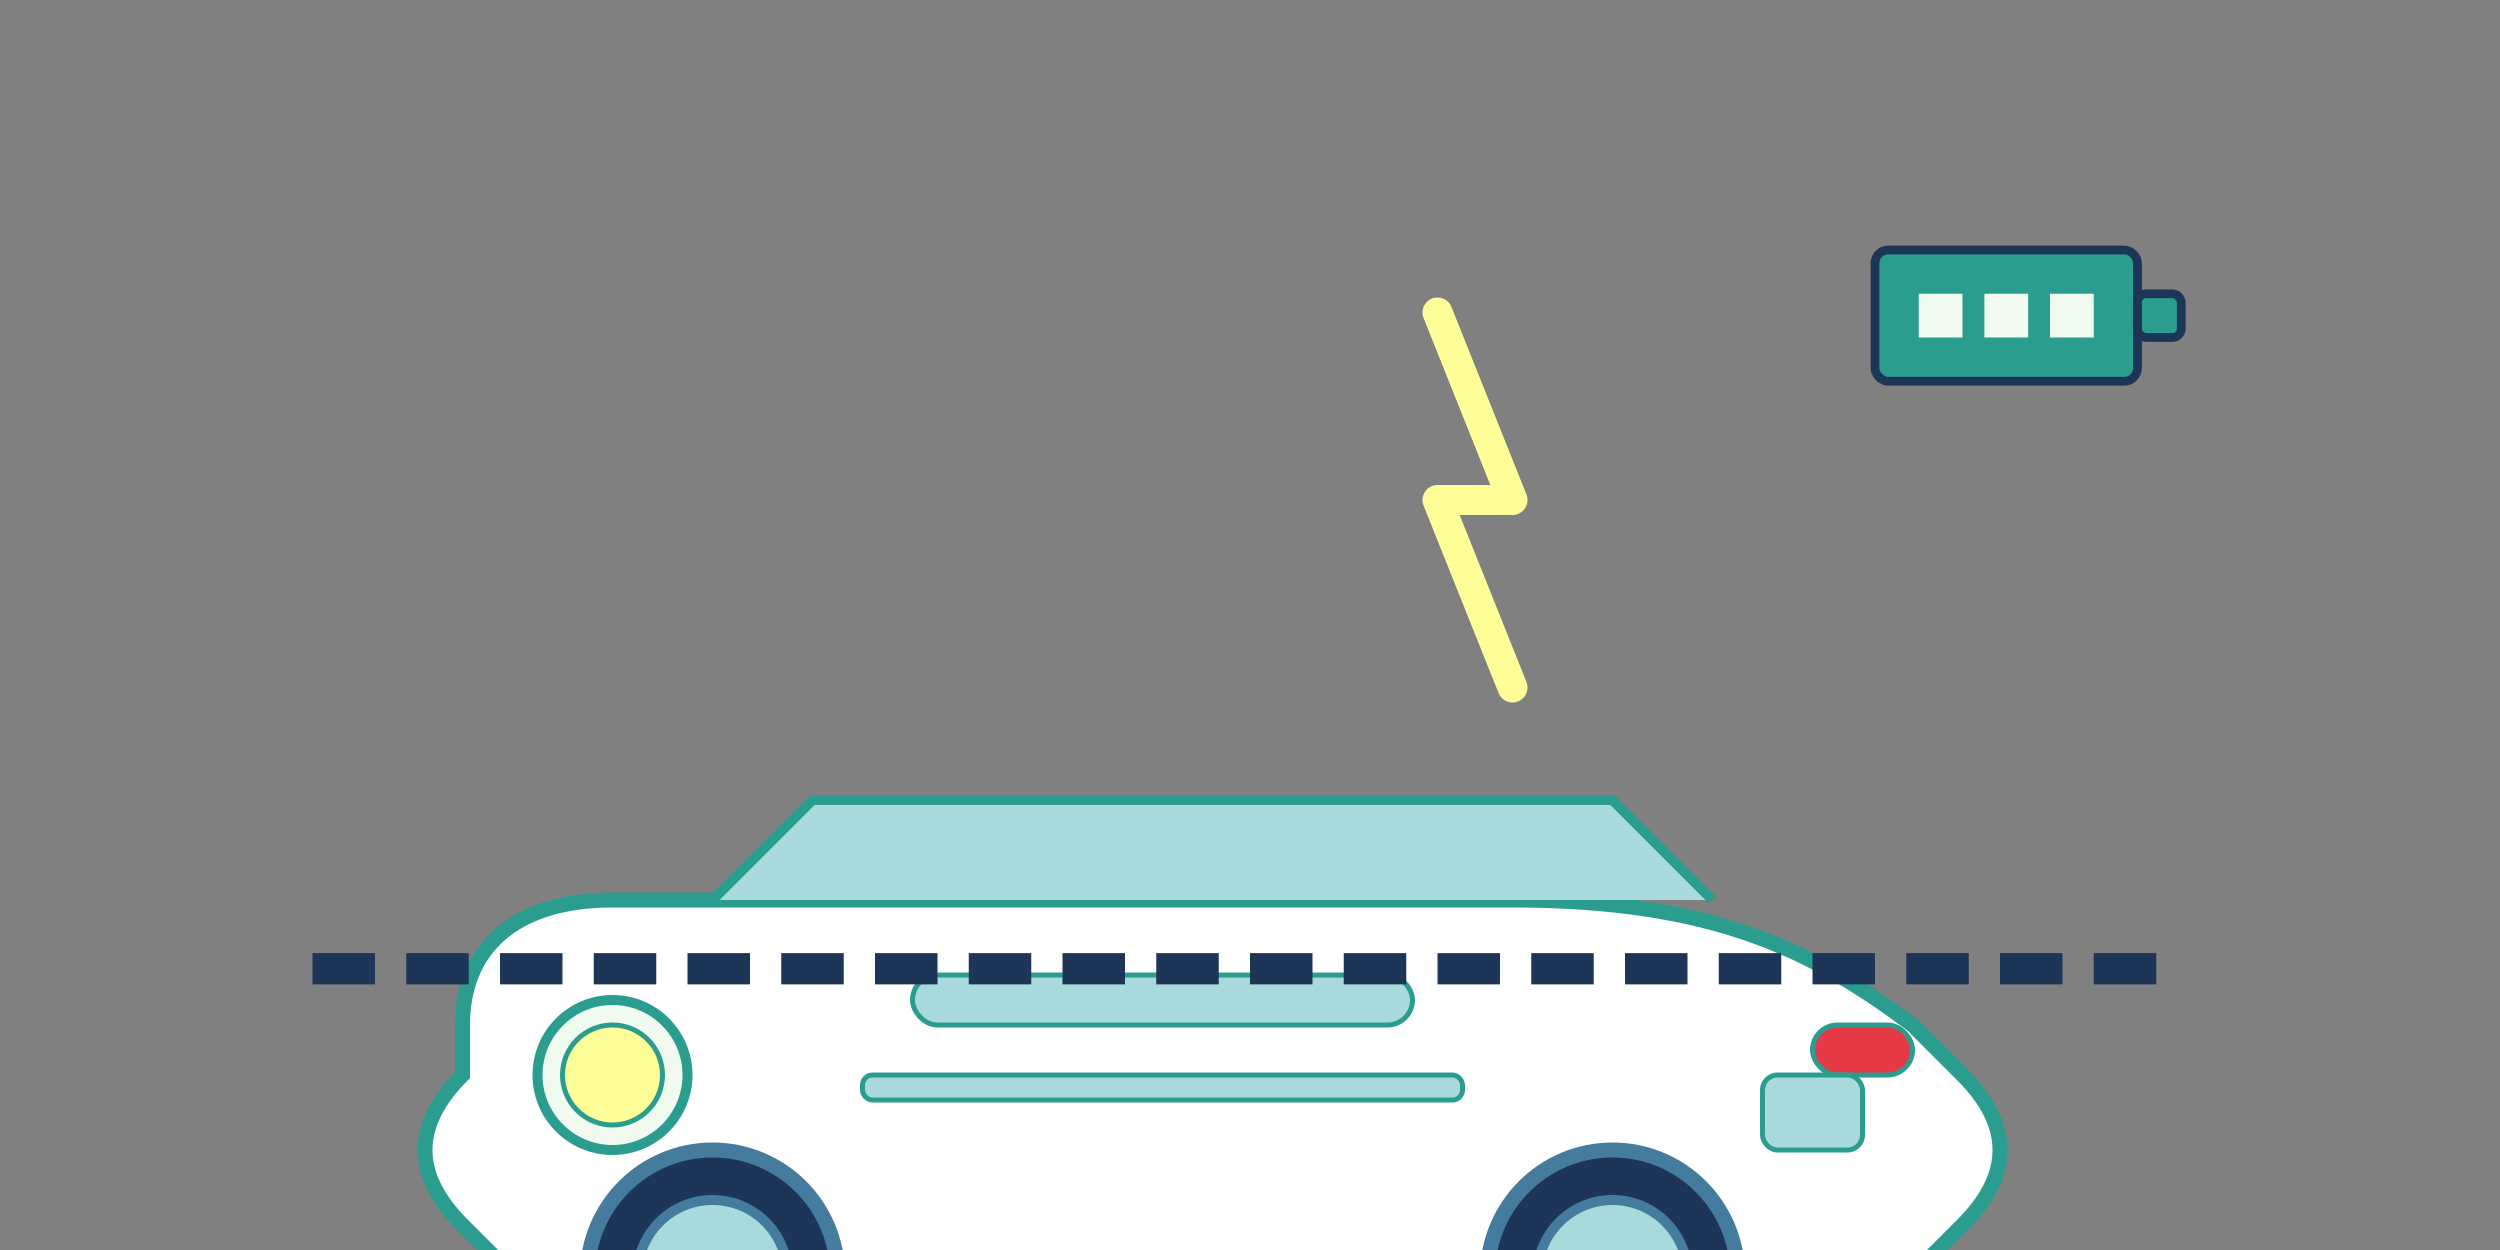 <svg width="400" height="200" viewBox="0 0 400 200" xmlns="http://www.w3.org/2000/svg">
  <rect x="0" y="0" width="400" height="200" fill="#808080" stroke="none"/>
  <!-- 배경 -->
  <rect width="400" height="200" fill="transparent"/>
  
  <!-- 전기차 실루엣 -->
  <g transform="translate(50, 100) scale(0.8)">
    <!-- 차체 -->
    <path d="M30,80 C30,65 40,55 60,55 L240,55 C280,55 300,65 320,80 L330,90 C340,100 340,110 330,120 L320,130 C300,145 60,145 40,130 L30,120 C20,110 20,100 30,90 Z" fill="#ffffff" stroke="#ffffff" stroke-width="2"/>
    
    <!-- 차체 윤곡과 새도우 -->
    <path d="M30,80 C30,65 40,55 60,55 L240,55 C280,55 300,65 320,80 L330,90 C340,100 340,110 330,120 L320,130 C300,145 60,145 40,130 L30,120 C20,110 20,100 30,90 Z" fill="none" stroke="#2a9d8f" stroke-width="3"/>
    
    <!-- 차량 유리 -->
    <path d="M80,55 L100,35 L260,35 L280,55" fill="#a8dadc" stroke="#2a9d8f" stroke-width="2"/>
    
    <!-- 전방 조명 -->
    <circle cx="60" cy="90" r="15" fill="#f1faee" stroke="#2a9d8f" stroke-width="2"/>
    <circle cx="60" cy="90" r="10" fill="#ffff99" stroke="#2a9d8f" stroke-width="1"/>
    
    <!-- 후방 조명 -->
    <rect x="300" y="80" width="20" height="10" rx="5" fill="#e63946" stroke="#2a9d8f" stroke-width="1"/>
    
    <!-- 바퀴 -->
    <circle cx="80" cy="130" r="25" fill="#1d3557" stroke="#457b9d" stroke-width="3"/>
    <circle cx="80" cy="130" r="15" fill="#a8dadc" stroke="#457b9d" stroke-width="2"/>
    <circle cx="260" cy="130" r="25" fill="#1d3557" stroke="#457b9d" stroke-width="3"/>
    <circle cx="260" cy="130" r="15" fill="#a8dadc" stroke="#457b9d" stroke-width="2"/>
    
    <!-- 차량 디테일 -->
    <rect x="120" y="70" width="100" height="10" rx="5" fill="#a8dadc" stroke="#2a9d8f" stroke-width="1"/>
    <rect x="110" y="90" width="120" height="5" rx="2" fill="#a8dadc" stroke="#2a9d8f" stroke-width="1"/>
    
    <!-- 충전 표시 -->
    <rect x="290" y="90" width="20" height="15" rx="3" fill="#a8dadc" stroke="#2a9d8f" stroke-width="1"/>
  </g>
  
  <!-- 배터리 아이콘 -->
  <g transform="translate(300, 40) scale(0.7)">
    <rect x="0" y="0" width="60" height="30" rx="3" fill="#2a9d8f" stroke="#1d3557" stroke-width="2"/>
    <rect x="60" y="10" width="10" height="10" rx="2" fill="#2a9d8f" stroke="#1d3557" stroke-width="2"/>
    
    <!-- 충전 표시 -->
    <rect x="10" y="10" width="10" height="10" fill="#f1faee"/>
    <rect x="25" y="10" width="10" height="10" fill="#f1faee"/>
    <rect x="40" y="10" width="10" height="10" fill="#f1faee"/>
  </g>
  
  <!-- 전기 배선 -->
  <g transform="translate(230, 50) scale(0.6)">
    <path d="M0,0 L20,50 L0,50 L20,100" stroke="#ffff99" stroke-width="8" fill="none" stroke-linecap="round" stroke-linejoin="round"/>
  </g>
  
  <!-- 경로 -->
  <line x1="50" y1="155" x2="350" y2="155" stroke="#1d3557" stroke-width="5" stroke-dasharray="10,5"/>
</svg>